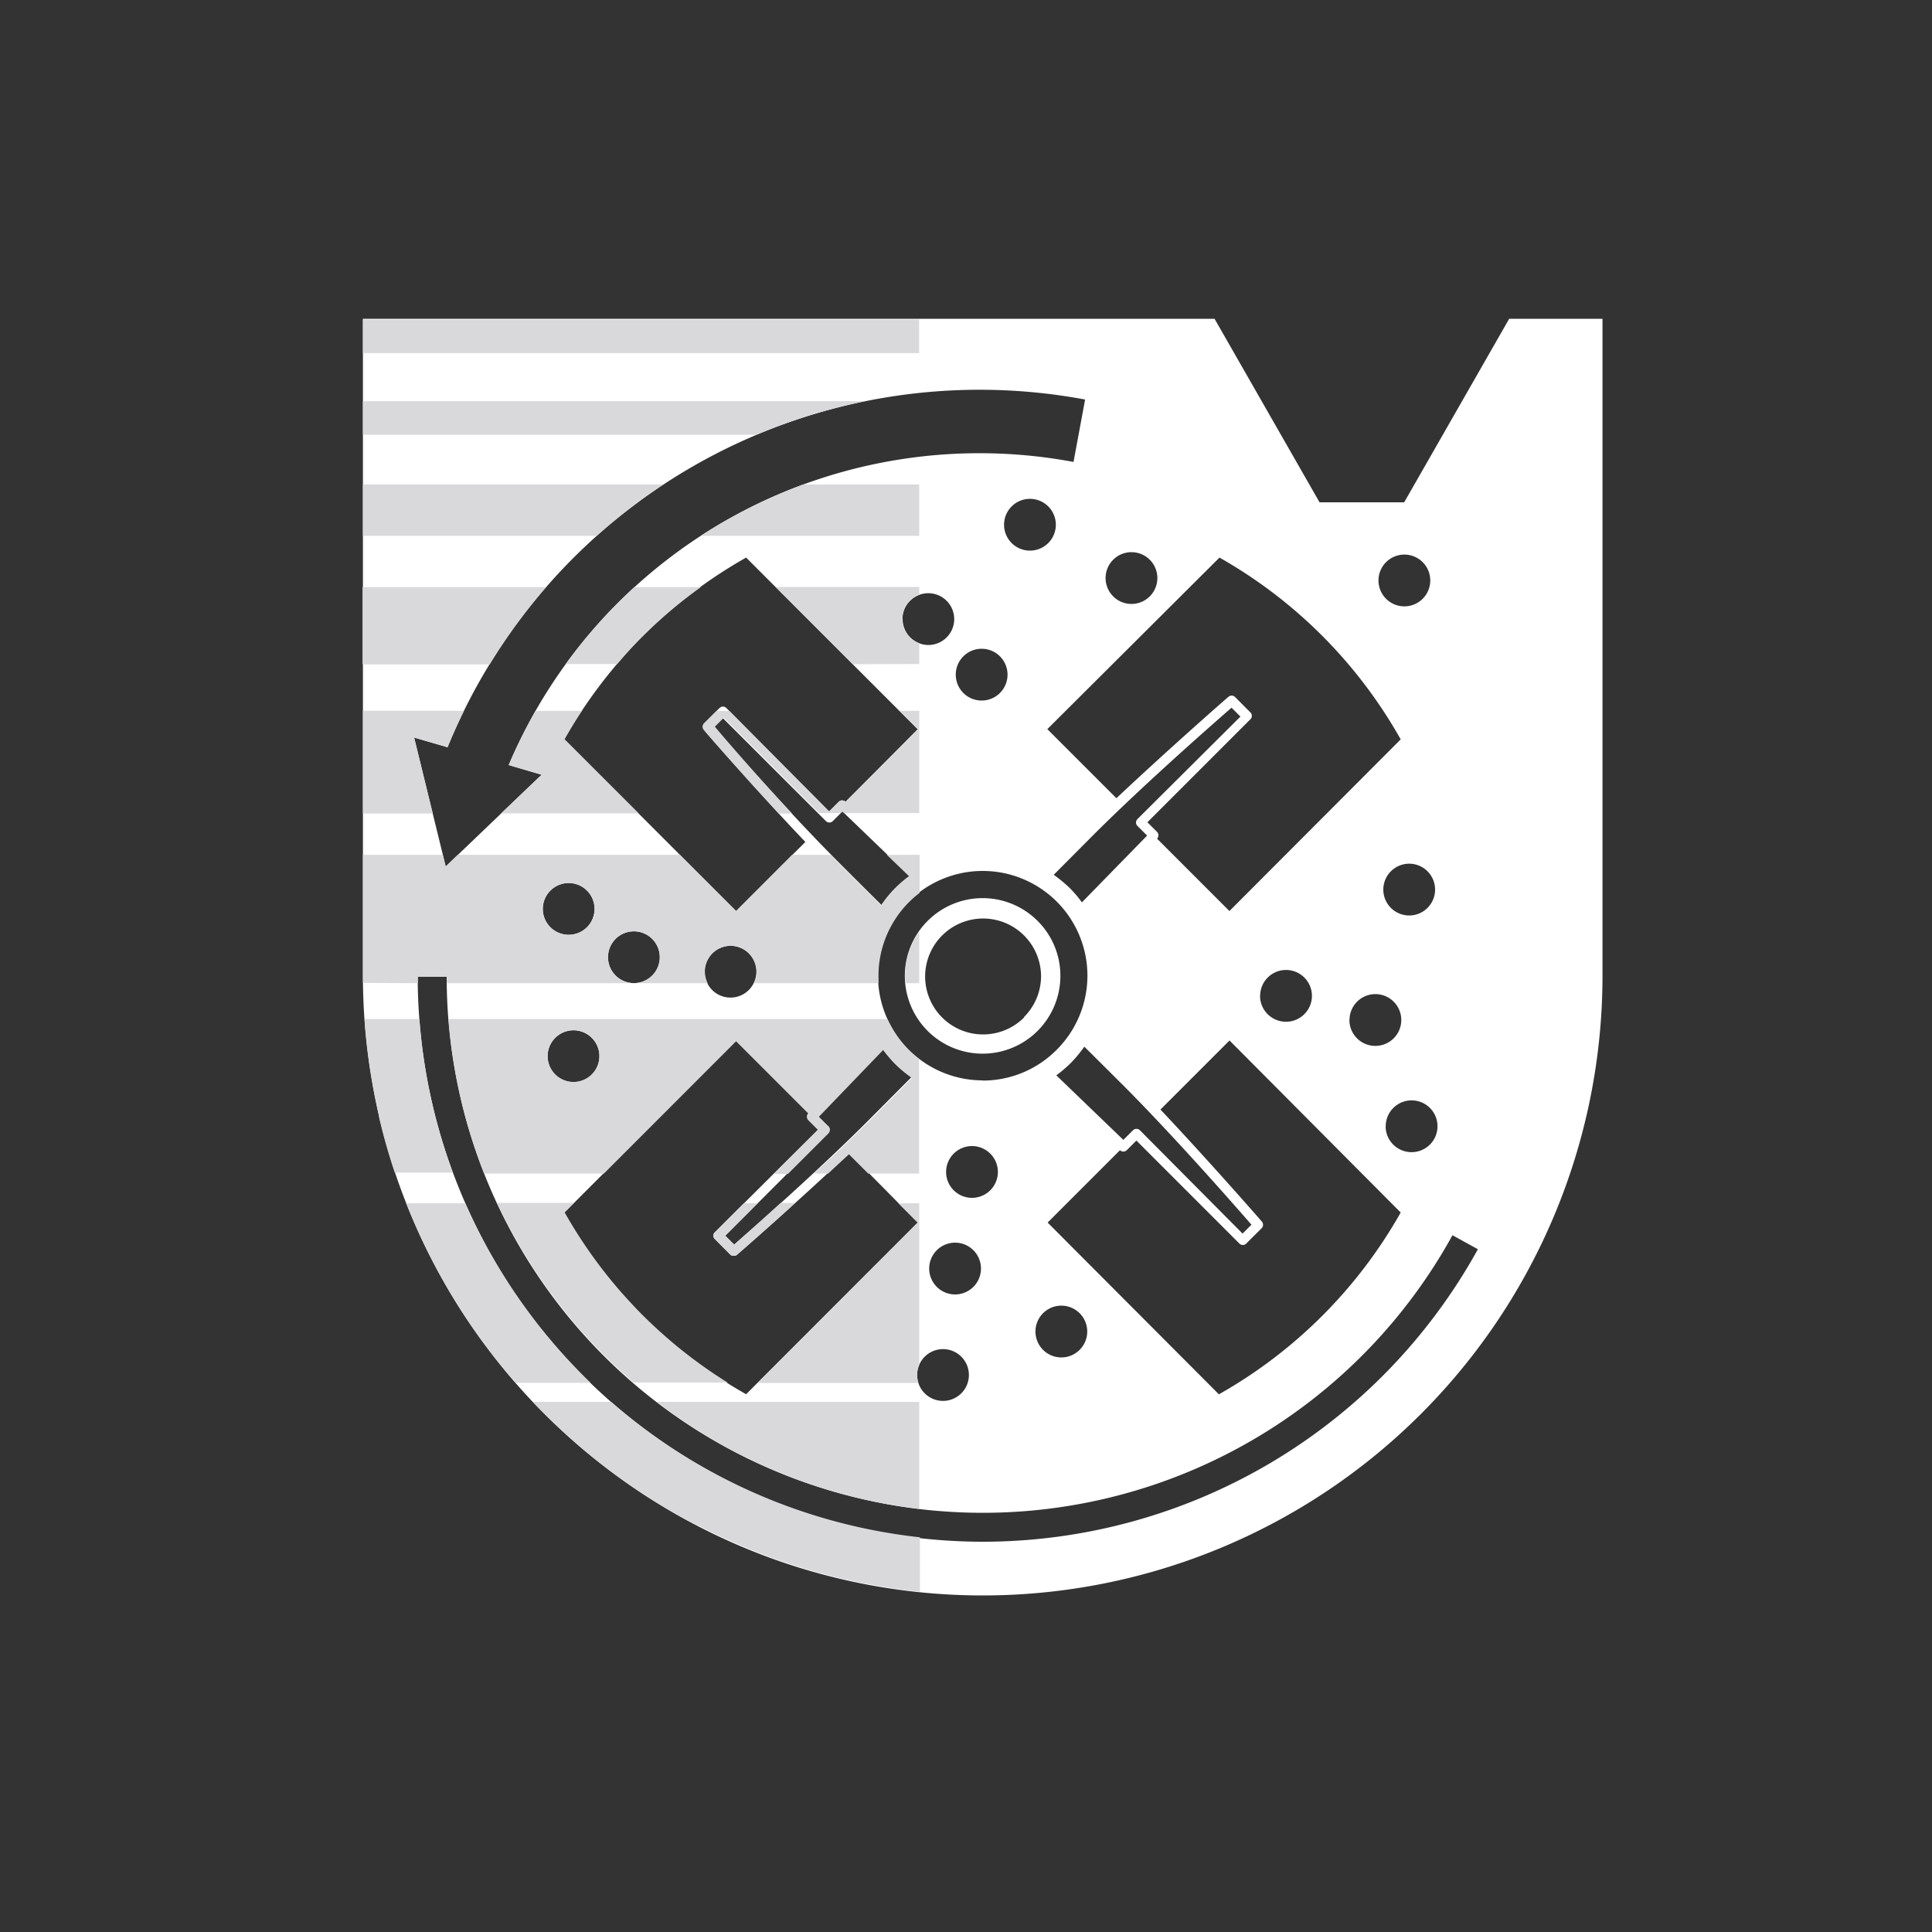 <svg xmlns="http://www.w3.org/2000/svg" viewBox="0 0 200 200"><rect x="0" y="0" width="200" height="200" fill="#333333" stroke="none"/><defs><style>.cls-1{fill:#fff;}.cls-2{fill:#d9d9db;}.cls-3{fill:none;}</style></defs><g id="Layer_2" data-name="Layer 2"><g id="Whiteout"><path class="cls-1" d="M156.23,33,145.36,52H136.6L125.73,33H37.57v68a64.16,64.16,0,0,0,128.32,0V33ZM95,75.49,87.53,83h0a.5.5,0,0,0-.7,0l-1,1L75.19,73.29a.5.5,0,0,0-.7,0l-1.61,1.6a.51.51,0,0,0,0,.68c.06.08,5.22,6.05,10.49,11.59L76.2,94.31,58.43,76.53A49.58,49.58,0,0,1,77.24,57.72Zm-1.58-11.4a2.68,2.68,0,1,1,2.68,2.68A2.68,2.68,0,0,1,93.44,64.09Zm-7.72,52.46-1-1,6.68-6.94a14.28,14.28,0,0,0,1.24,1.46,13.08,13.08,0,0,0,1.73,1.44l-4.06,4.08C84.94,121,77.65,127.39,76,128.84l-.92-.92,10.66-10.66a.53.53,0,0,0,.15-.36A.51.51,0,0,0,85.72,116.55ZM73.92,75.27l.92-.92L85.5,85a.5.5,0,0,0,.71,0l1-1,6.94,6.68a11.8,11.8,0,0,0-2.9,3c-1.35-1.33-2.73-2.71-4.08-4.06C81.75,84.23,75.37,76.94,73.92,75.27Zm4.38,25.32a2.68,2.68,0,1,1-2.68-2.68A2.68,2.68,0,0,1,78.3,100.59Zm-10-1.5a2.68,2.68,0,1,1-2.68-2.68A2.68,2.68,0,0,1,68.3,99.09Zm-9.43-7.68a2.68,2.68,0,1,1-2.68,2.68A2.68,2.68,0,0,1,58.87,91.41Zm.5,15.25a2.68,2.68,0,1,1-2.68,2.68A2.68,2.68,0,0,1,59.37,106.66Zm16.83,1.08,7.49,7.49h0a.5.5,0,0,0,0,.7l1,1L74,127.57a.48.48,0,0,0,0,.7l1.6,1.61A.51.51,0,0,0,76,130a.45.45,0,0,0,.32-.13c.07-.06,6-5.22,11.59-10.49L95,126.56,77.24,144.33a49.58,49.58,0,0,1-18.81-18.81Zm21.42,31.92a2.68,2.68,0,1,1-2.68,2.68A2.68,2.68,0,0,1,97.62,139.66ZM98.87,134a2.68,2.68,0,1,1,2.68-2.68A2.68,2.68,0,0,1,98.87,134Zm1.75-10a2.68,2.68,0,1,1,2.68-2.68A2.68,2.68,0,0,1,100.62,124Zm1.11-12.16a10.84,10.84,0,1,1,7.66-3.17A10.76,10.76,0,0,1,101.73,111.86Zm2.57-42a2.68,2.68,0,1,1-2.68-2.68A2.68,2.68,0,0,1,104.3,69.84Zm-.36-15.5A2.68,2.68,0,1,1,106.62,57,2.68,2.68,0,0,1,103.94,54.34ZM117.75,85.5l1,1L112,93.41A13,13,0,0,0,110.81,92a13.91,13.91,0,0,0-1.73-1.44l4.06-4.08c5.39-5.39,12.68-11.77,14.35-13.22l.92.92L117.75,84.79a.53.53,0,0,0-.15.36A.51.51,0,0,0,117.75,85.5Zm11.8,41.28-.92.92L118,117a.52.52,0,0,0-.36-.14.5.5,0,0,0-.35.14l-1,1-6.94-6.68a14.28,14.28,0,0,0,1.46-1.24,13.91,13.91,0,0,0,1.44-1.73l4.08,4.06C121.72,117.82,128.1,125.11,129.55,126.78Zm-19.68,8.38a2.68,2.68,0,1,1-2.68,2.68A2.68,2.68,0,0,1,109.87,135.16Zm-1.42-8.6,7.49-7.49h0a.5.5,0,0,0,.7,0l1-1,10.66,10.66a.49.49,0,0,0,.36.15.47.47,0,0,0,.35-.15l1.61-1.6a.51.51,0,0,0,0-.68c-.06-.07-5.22-6-10.49-11.59l7.15-7.15L145,125.52a49.63,49.63,0,0,1-18.82,18.82Zm22-23.47a2.68,2.68,0,1,1,2.68,2.68A2.68,2.68,0,0,1,130.44,103.09Zm9.25,2.5a2.68,2.68,0,1,1,2.68,2.68A2.68,2.68,0,0,1,139.69,105.59Zm3.75,11a2.68,2.68,0,1,1,2.68,2.68A2.68,2.68,0,0,1,143.44,116.59Zm2.43-21.82a2.68,2.68,0,1,1,2.68-2.68A2.68,2.68,0,0,1,145.87,94.77Zm-.5-37.36a2.68,2.68,0,1,1-2.68,2.68A2.68,2.68,0,0,1,145.37,57.41Zm-19.14.31A49.52,49.52,0,0,1,145,76.54L127.27,94.31l-7.49-7.49h0a.51.51,0,0,0,0-.7l-1-1,10.66-10.66a.49.49,0,0,0,.15-.36.47.47,0,0,0-.15-.35l-1.6-1.61a.51.51,0,0,0-.68,0c-.08.06-6,5.23-11.59,10.49l-7.15-7.15Zm-9.11-.56a2.68,2.68,0,1,1-2.68,2.68A2.68,2.68,0,0,1,117.12,57.16ZM46.33,77.36a59.48,59.48,0,0,1,66-36l-1.2,6.46A52.92,52.92,0,0,0,52.66,79.2l3.41,1-9.93,9.5L42.87,76.35Zm55.4,82.24a58.56,58.56,0,0,1-58.49-58.49h3a55.5,55.5,0,0,0,104.12,26.76l2.63,1.45A58.57,58.57,0,0,1,101.73,159.6Zm5.69-64.26a8.05,8.05,0,1,0,2.35,5.69A8,8,0,0,0,107.42,95.34Zm-1.42,10a6,6,0,1,1,1.77-4.26A6,6,0,0,1,106,105.29Z"/><path class="cls-2" d="M58.43,76.53c.56-1,1.17-2,1.8-2.94H55.44a54.18,54.18,0,0,0-2.78,5.61l3.41,1-4.2,4H66.11Z"/><path class="cls-2" d="M87.53,83h0a.5.5,0,0,0-.7,0l-1,1L75.5,73.59H74.18l-1.3,1.3a.51.51,0,0,0,0,.68c0,.06,3.56,4.13,7.74,8.65H82c-3.73-4-7-7.8-8-9l.92-.92,9.87,9.87H87l.18-.18.19.18h7.79V73.59h-2l1.9,1.9Z"/><path class="cls-2" d="M42.87,76.35l3.46,1c.52-1.29,1.1-2.54,1.7-3.77H37.57V84.22H44.8Z"/><path class="cls-2" d="M56.53,60.78h-19v8H50.69A60.11,60.11,0,0,1,56.53,60.78Z"/><path class="cls-2" d="M58.56,68.74h5.33c.85-1,1.72-2,2.66-2.9a49,49,0,0,1,6-5.06H65.66A52.86,52.86,0,0,0,58.56,68.74Z"/><path class="cls-2" d="M95.16,68.74V66.58a2.66,2.66,0,0,1,0-5v-.82H80.3l8,8Z"/><path class="cls-2" d="M89.52,41.53H37.57V45H78.32A59.11,59.11,0,0,1,89.52,41.53Z"/><rect class="cls-2" x="37.57" y="33.08" width="57.58" height="3.47"/><path class="cls-2" d="M68.65,50.15H37.57v5.32h24.2A60.72,60.72,0,0,1,68.65,50.15Z"/><path class="cls-2" d="M95.16,55.47V50.15h-12a53,53,0,0,0-10.62,5.32Z"/><path class="cls-2" d="M63.27,145.12H55.16A64.62,64.62,0,0,0,70.44,157l.22.12c.65.36,1.31.7,2,1,.23.12.45.24.69.35.58.29,1.18.57,1.77.84l1,.44c.55.24,1.1.47,1.66.69.38.16.76.31,1.15.45s1,.4,1.57.58l1.32.45,1.49.47c.49.15,1,.28,1.47.42l1.42.38c.54.14,1.09.26,1.65.38l1.3.29,1.93.34,1.09.19q1.52.22,3.06.39v-5.64A58.26,58.26,0,0,1,63.27,145.12Z"/><path class="cls-2" d="M95.16,145.12H68A55.29,55.29,0,0,0,95.16,156.2Z"/><path class="cls-2" d="M93.74,101.78h1.42V96.42A8,8,0,0,0,93.7,101,6.28,6.28,0,0,0,93.74,101.78Z"/><path class="cls-2" d="M43.26,101.78c0-.22,0-.45,0-.67h3c0,.22,0,.45,0,.67h27a2.65,2.65,0,0,1-.29-1.19,2.68,2.68,0,1,1,5.36,0,2.65,2.65,0,0,1-.29,1.19H90.94c0-.25,0-.5,0-.75a10.79,10.79,0,0,1,4.26-8.6V88.49H91.8l2.32,2.23a11.8,11.8,0,0,0-2.9,3c-1.35-1.33-2.73-2.71-4.08-4.06L86,88.49H82L76.2,94.31l-5.82-5.82h-23L46.14,89.7l-.3-1.21H37.57V101c0,.25,0,.5,0,.75Zm22.36-5.37a2.68,2.68,0,1,1-2.68,2.68A2.68,2.68,0,0,1,65.62,96.41Zm-6.75-5a2.68,2.68,0,1,1-2.68,2.68A2.68,2.68,0,0,1,58.87,91.41Z"/><path class="cls-2" d="M76,128.84l-.92-.92,3.35-3.36H77l-3,3a.48.48,0,0,0,0,.7l1.6,1.61A.51.51,0,0,0,76,130a.45.45,0,0,0,.32-.13s2.67-2.3,6-5.34H80.81C78.54,126.61,76.72,128.2,76,128.84Z"/><path class="cls-2" d="M58.43,125.52l1-1H51.46a55.72,55.72,0,0,0,14.13,18.6h9.73a49.15,49.15,0,0,1-16.89-17.64Z"/><path class="cls-2" d="M78.42,143.16H95.08a2.76,2.76,0,0,1-.14-.82,2.6,2.6,0,0,1,.22-1.05V124.56H93l2,2Z"/><path class="cls-2" d="M48.17,124.56H42.05a63.73,63.73,0,0,0,11.32,18.59h7.77A58.69,58.69,0,0,1,48.17,124.56Z"/><path class="cls-2" d="M95.06,105.49l.1.14v-.14Z"/><path class="cls-2" d="M91.87,105.49H46.43a55.07,55.07,0,0,0,3.69,16H62.51l13.69-13.7,7.49,7.49h0a.5.5,0,0,0,0,.7l1,1-4.53,4.54h1.41l4.18-4.18a.53.53,0,0,0,.15-.36.51.51,0,0,0-.15-.35l-1-1,6.68-6.94a14.28,14.28,0,0,0,1.24,1.46,13.08,13.08,0,0,0,1.73,1.44l-4.06,4.08c-1.9,1.9-4,3.93-6.09,5.82h1.47l2.16-2,2,2h5.26V109.62a10.59,10.59,0,0,1-1.08-.93A10.86,10.86,0,0,1,91.87,105.49ZM59.37,112a2.68,2.68,0,1,1,2.68-2.68A2.68,2.68,0,0,1,59.37,112Z"/><path class="cls-2" d="M43.42,105.49H37.74v0c.09,1.36.23,2.72.41,4.06v0c.27,2,.64,4,1.09,6,0,0,0,.07,0,.1.46,2,1,3.87,1.63,5.74v0h6A58.27,58.27,0,0,1,43.42,105.49Z"/><rect class="cls-3" width="200" height="200"/></g></g></svg>